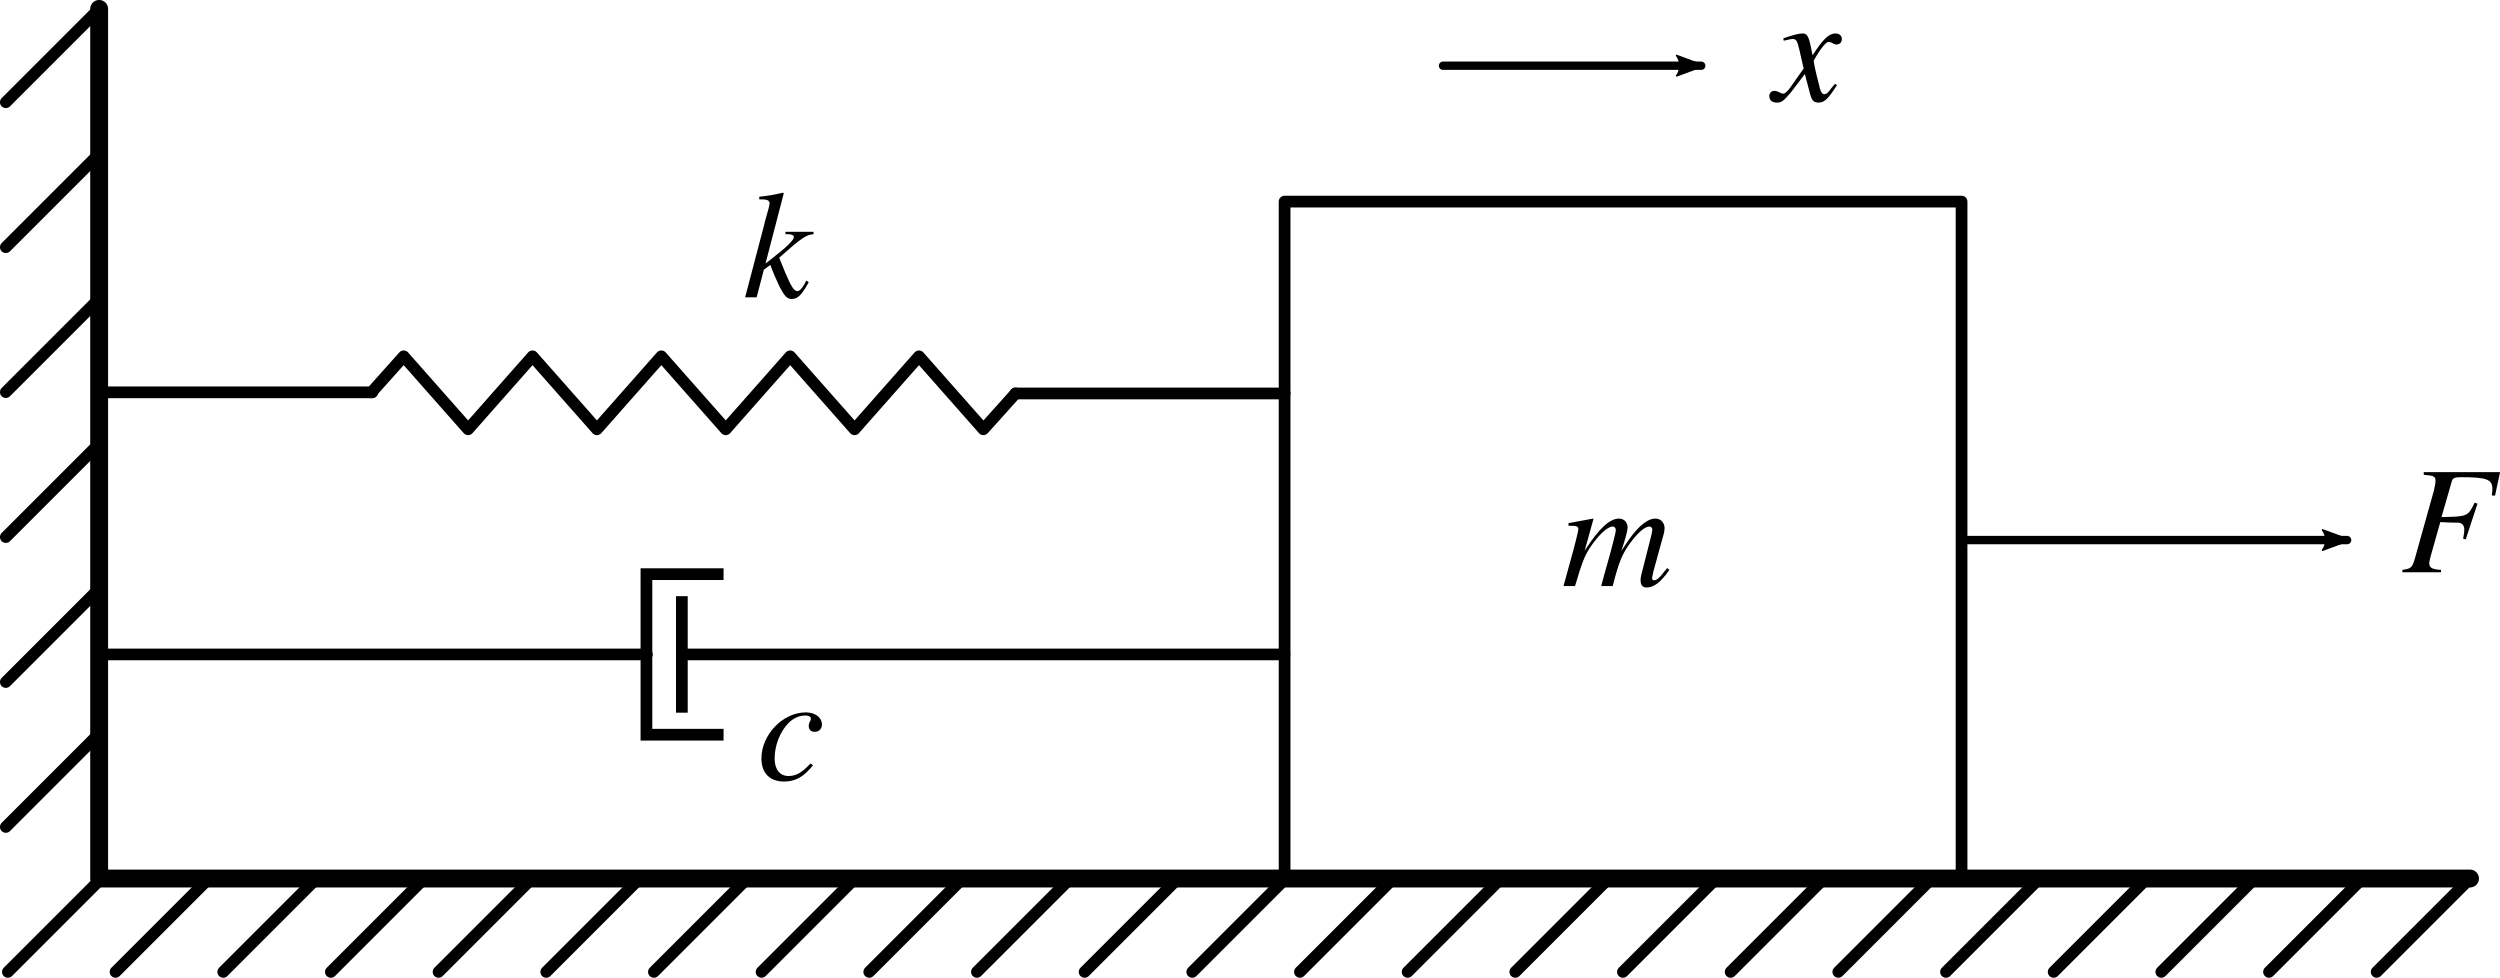 <?xml version="1.0" encoding="UTF-8" standalone="no"?>
<svg
   sodipodi:docname="mass2nd.svg"
   inkscape:version="1.1.1 (3bf5ae0d25, 2021-09-20, custom)"
   id="svg8"
   version="1.1"
   viewBox="0 0 74.679 29.207"
   height="29.207mm"
   width="74.679mm"
   xmlns:inkscape="http://www.inkscape.org/namespaces/inkscape"
   xmlns:sodipodi="http://sodipodi.sourceforge.net/DTD/sodipodi-0.dtd"
   xmlns="http://www.w3.org/2000/svg"
   xmlns:svg="http://www.w3.org/2000/svg"
   xmlns:rdf="http://www.w3.org/1999/02/22-rdf-syntax-ns#"
   xmlns:cc="http://creativecommons.org/ns#"
   xmlns:dc="http://purl.org/dc/elements/1.1/"
   xmlns:ns2="http://www.iki.fi/pav/software/textext/">
  <defs
     id="defs2">
    <marker
       inkscape:stockid="Arrow2Lend"
       orient="auto"
       refY="0"
       refX="0"
       id="marker1442"
       style="overflow:visible"
       inkscape:isstock="true">
      <path
         id="path1440"
         style="fill:#000000;fill-opacity:1;fill-rule:evenodd;stroke:#000000;stroke-width:0.625;stroke-linejoin:round;stroke-opacity:1"
         d="M 8.719,4.034 -2.207,0.016 8.719,-4.002 c -1.745,2.372 -1.735,5.617 -6e-7,8.035 z"
         transform="matrix(-1.1,0,0,-1.1,-1.1,0)" />
    </marker>
    <marker
       inkscape:collect="always"
       inkscape:isstock="true"
       style="overflow:visible"
       id="Arrow2Lend"
       refX="0"
       refY="0"
       orient="auto"
       inkscape:stockid="Arrow2Lend">
      <path
         transform="matrix(-1.1,0,0,-1.1,-1.1,0)"
         d="M 8.719,4.034 -2.207,0.016 8.719,-4.002 c -1.745,2.372 -1.735,5.617 -6e-7,8.035 z"
         style="fill:#000000;fill-opacity:1;fill-rule:evenodd;stroke:#000000;stroke-width:0.625;stroke-linejoin:round;stroke-opacity:1"
         id="path968" />
    </marker>
  </defs>
  <sodipodi:namedview
     inkscape:pagecheckerboard="false"
     inkscape:object-paths="true"
     inkscape:snap-midpoints="true"
     inkscape:snap-bbox="true"
     inkscape:snap-intersection-paths="true"
     inkscape:window-maximized="1"
     inkscape:window-y="-11"
     inkscape:window-x="-11"
     inkscape:window-height="1346"
     inkscape:window-width="2160"
     showgrid="false"
     inkscape:document-rotation="0"
     inkscape:current-layer="layer1"
     inkscape:document-units="mm"
     inkscape:cy="54.290094"
     inkscape:cx="87.467373"
     inkscape:zoom="1.9893132"
     inkscape:pageshadow="2"
     inkscape:pageopacity="0.0"
     borderopacity="1.0"
     bordercolor="#666666"
     pagecolor="#ffffff"
     id="base" />
  <g
     id="layer1"
     inkscape:groupmode="layer"
     inkscape:label="Layer 1"
     transform="translate(-118.79,-31.808)">
    <rect
       inkscape:export-ydpi="600"
       inkscape:export-xdpi="600"
       y="37.83"
       x="157.163"
       height="20.222"
       width="20.222"
       id="rect833"
       style="font-variation-settings:normal;opacity:1;vector-effect:none;fill:none;fill-opacity:1;fill-rule:evenodd;stroke:#000000;stroke-width:0.35;stroke-linecap:round;stroke-linejoin:round;stroke-miterlimit:4;stroke-dasharray:none;stroke-dashoffset:0;stroke-opacity:1;paint-order:stroke fill markers;stop-color:#000000;stop-opacity:1" />
    <path
       inkscape:export-ydpi="600"
       inkscape:export-xdpi="600"
       id="path837"
       d="m 121.752,32.074 v 25.977 h 70.821"
       style="fill:none;stroke:#000000;stroke-width:0.534;stroke-linecap:round;stroke-linejoin:round;stroke-miterlimit:4;stroke-dasharray:none;stroke-opacity:1" />
    <path
       inkscape:export-ydpi="600"
       inkscape:export-xdpi="600"
       id="path839"
       d="m 121.813,58.052 -2.788,2.788"
       style="fill:none;stroke:#000000;stroke-width:0.35;stroke-linecap:round;stroke-linejoin:round;stroke-miterlimit:4;stroke-dasharray:none;stroke-opacity:1" />
    <path
       inkscape:export-ydpi="600"
       inkscape:export-xdpi="600"
       style="fill:none;stroke:#000000;stroke-width:0.35;stroke-linecap:round;stroke-linejoin:round;stroke-miterlimit:4;stroke-dasharray:none;stroke-opacity:1"
       d="m 125.029,58.052 -2.788,2.788"
       id="path841" />
    <path
       inkscape:export-ydpi="600"
       inkscape:export-xdpi="600"
       id="path843"
       d="m 128.246,58.052 -2.788,2.788"
       style="fill:none;stroke:#000000;stroke-width:0.35;stroke-linecap:round;stroke-linejoin:round;stroke-miterlimit:4;stroke-dasharray:none;stroke-opacity:1" />
    <path
       inkscape:export-ydpi="600"
       inkscape:export-xdpi="600"
       style="fill:none;stroke:#000000;stroke-width:0.35;stroke-linecap:round;stroke-linejoin:round;stroke-miterlimit:4;stroke-dasharray:none;stroke-opacity:1"
       d="m 131.462,58.052 -2.788,2.788"
       id="path845" />
    <path
       inkscape:export-ydpi="600"
       inkscape:export-xdpi="600"
       id="path847"
       d="m 134.678,58.052 -2.788,2.788"
       style="fill:none;stroke:#000000;stroke-width:0.35;stroke-linecap:round;stroke-linejoin:round;stroke-miterlimit:4;stroke-dasharray:none;stroke-opacity:1" />
    <path
       inkscape:export-ydpi="600"
       inkscape:export-xdpi="600"
       style="fill:none;stroke:#000000;stroke-width:0.35;stroke-linecap:round;stroke-linejoin:round;stroke-miterlimit:4;stroke-dasharray:none;stroke-opacity:1"
       d="m 137.895,58.052 -2.788,2.788"
       id="path849" />
    <path
       inkscape:export-ydpi="600"
       inkscape:export-xdpi="600"
       style="fill:none;stroke:#000000;stroke-width:0.35;stroke-linecap:round;stroke-linejoin:round;stroke-miterlimit:4;stroke-dasharray:none;stroke-opacity:1"
       d="m 141.111,58.052 -2.788,2.788"
       id="path851" />
    <path
       inkscape:export-ydpi="600"
       inkscape:export-xdpi="600"
       id="path853"
       d="m 144.327,58.052 -2.788,2.788"
       style="fill:none;stroke:#000000;stroke-width:0.35;stroke-linecap:round;stroke-linejoin:round;stroke-miterlimit:4;stroke-dasharray:none;stroke-opacity:1" />
    <path
       inkscape:export-ydpi="600"
       inkscape:export-xdpi="600"
       style="fill:none;stroke:#000000;stroke-width:0.35;stroke-linecap:round;stroke-linejoin:round;stroke-miterlimit:4;stroke-dasharray:none;stroke-opacity:1"
       d="m 147.544,58.052 -2.788,2.788"
       id="path855" />
    <path
       inkscape:export-ydpi="600"
       inkscape:export-xdpi="600"
       id="path857"
       d="m 150.76,58.052 -2.788,2.788"
       style="fill:none;stroke:#000000;stroke-width:0.35;stroke-linecap:round;stroke-linejoin:round;stroke-miterlimit:4;stroke-dasharray:none;stroke-opacity:1" />
    <path
       inkscape:export-ydpi="600"
       inkscape:export-xdpi="600"
       style="fill:none;stroke:#000000;stroke-width:0.35;stroke-linecap:round;stroke-linejoin:round;stroke-miterlimit:4;stroke-dasharray:none;stroke-opacity:1"
       d="m 121.752,36.404 -2.788,2.788"
       id="path859" />
    <path
       inkscape:export-ydpi="600"
       inkscape:export-xdpi="600"
       id="path861"
       d="m 153.977,58.052 -2.788,2.788"
       style="fill:none;stroke:#000000;stroke-width:0.35;stroke-linecap:round;stroke-linejoin:round;stroke-miterlimit:4;stroke-dasharray:none;stroke-opacity:1" />
    <path
       inkscape:export-ydpi="600"
       inkscape:export-xdpi="600"
       style="fill:none;stroke:#000000;stroke-width:0.35;stroke-linecap:round;stroke-linejoin:round;stroke-miterlimit:4;stroke-dasharray:none;stroke-opacity:1"
       d="m 157.193,58.052 -2.788,2.788"
       id="path863" />
    <path
       inkscape:export-ydpi="600"
       inkscape:export-xdpi="600"
       id="path865"
       d="m 160.409,58.052 -2.788,2.788"
       style="fill:none;stroke:#000000;stroke-width:0.35;stroke-linecap:round;stroke-linejoin:round;stroke-miterlimit:4;stroke-dasharray:none;stroke-opacity:1" />
    <path
       inkscape:export-ydpi="600"
       inkscape:export-xdpi="600"
       style="fill:none;stroke:#000000;stroke-width:0.35;stroke-linecap:round;stroke-linejoin:round;stroke-miterlimit:4;stroke-dasharray:none;stroke-opacity:1"
       d="m 163.626,58.052 -2.788,2.788"
       id="path867" />
    <path
       inkscape:export-ydpi="600"
       inkscape:export-xdpi="600"
       id="path869"
       d="m 166.842,58.052 -2.788,2.788"
       style="fill:none;stroke:#000000;stroke-width:0.35;stroke-linecap:round;stroke-linejoin:round;stroke-miterlimit:4;stroke-dasharray:none;stroke-opacity:1" />
    <path
       inkscape:export-ydpi="600"
       inkscape:export-xdpi="600"
       style="fill:none;stroke:#000000;stroke-width:0.35;stroke-linecap:round;stroke-linejoin:round;stroke-miterlimit:4;stroke-dasharray:none;stroke-opacity:1"
       d="m 170.058,58.052 -2.788,2.788"
       id="path871" />
    <path
       inkscape:export-ydpi="600"
       inkscape:export-xdpi="600"
       id="path873"
       d="m 173.275,58.052 -2.788,2.788"
       style="fill:none;stroke:#000000;stroke-width:0.35;stroke-linecap:round;stroke-linejoin:round;stroke-miterlimit:4;stroke-dasharray:none;stroke-opacity:1" />
    <path
       inkscape:export-ydpi="600"
       inkscape:export-xdpi="600"
       id="path875"
       d="m 176.491,58.052 -2.788,2.788"
       style="fill:none;stroke:#000000;stroke-width:0.35;stroke-linecap:round;stroke-linejoin:round;stroke-miterlimit:4;stroke-dasharray:none;stroke-opacity:1" />
    <path
       inkscape:export-ydpi="600"
       inkscape:export-xdpi="600"
       style="fill:none;stroke:#000000;stroke-width:0.35;stroke-linecap:round;stroke-linejoin:round;stroke-miterlimit:4;stroke-dasharray:none;stroke-opacity:1"
       d="m 179.708,58.052 -2.788,2.788"
       id="path877" />
    <path
       inkscape:export-ydpi="600"
       inkscape:export-xdpi="600"
       id="path879"
       d="m 182.924,58.052 -2.788,2.788"
       style="fill:none;stroke:#000000;stroke-width:0.35;stroke-linecap:round;stroke-linejoin:round;stroke-miterlimit:4;stroke-dasharray:none;stroke-opacity:1" />
    <path
       inkscape:export-ydpi="600"
       inkscape:export-xdpi="600"
       style="fill:none;stroke:#000000;stroke-width:0.35;stroke-linecap:round;stroke-linejoin:round;stroke-miterlimit:4;stroke-dasharray:none;stroke-opacity:1"
       d="m 121.752,32.074 -2.788,2.788"
       id="path881" />
    <path
       inkscape:export-ydpi="600"
       inkscape:export-xdpi="600"
       id="path883"
       d="m 121.752,45.063 -2.788,2.788"
       style="fill:none;stroke:#000000;stroke-width:0.35;stroke-linecap:round;stroke-linejoin:round;stroke-miterlimit:4;stroke-dasharray:none;stroke-opacity:1" />
    <path
       inkscape:export-ydpi="600"
       inkscape:export-xdpi="600"
       style="fill:none;stroke:#000000;stroke-width:0.35;stroke-linecap:round;stroke-linejoin:round;stroke-miterlimit:4;stroke-dasharray:none;stroke-opacity:1"
       d="m 121.752,40.733 -2.788,2.788"
       id="path885" />
    <path
       inkscape:export-ydpi="600"
       inkscape:export-xdpi="600"
       style="fill:none;stroke:#000000;stroke-width:0.35;stroke-linecap:round;stroke-linejoin:round;stroke-miterlimit:4;stroke-dasharray:none;stroke-opacity:1"
       d="m 121.752,53.722 -2.788,2.788"
       id="path887" />
    <path
       inkscape:export-ydpi="600"
       inkscape:export-xdpi="600"
       id="path889"
       d="m 121.752,49.393 -2.788,2.788"
       style="fill:none;stroke:#000000;stroke-width:0.35;stroke-linecap:round;stroke-linejoin:round;stroke-miterlimit:4;stroke-dasharray:none;stroke-opacity:1" />
    <g
       inkscape:export-ydpi="600"
       inkscape:export-xdpi="600"
       transform="translate(-20.087,-31.522)"
       id="g1418">
      <path
         style="fill:none;stroke:#000000;stroke-width:0.35;stroke-linecap:round;stroke-linejoin:round;stroke-miterlimit:4;stroke-dasharray:none;stroke-opacity:1"
         d="m 141.957,75.05 h 8.041"
         id="path891" />
      <path
         id="path895"
         d="m 169.209,75.083 h 8.04"
         style="fill:none;stroke:#000000;stroke-width:0.35;stroke-linecap:round;stroke-linejoin:round;stroke-miterlimit:4;stroke-dasharray:none;stroke-opacity:1" />
      <path
         style="fill:none;stroke:#000000;stroke-width:0.35;stroke-linecap:round;stroke-linejoin:round;stroke-miterlimit:4;stroke-dasharray:none;stroke-opacity:1"
         d="m 149.974,75.05 0.962,-1.076 1.924,2.179 1.924,-2.179 1.924,2.179 1.924,-2.179 1.924,2.179 1.924,-2.179 1.924,2.179 1.924,-2.179 1.924,2.179 0.962,-1.071"
         id="path933" />
      <path
         style="fill:none;stroke:#000000;stroke-width:0.35;stroke-linecap:butt;stroke-linejoin:miter;stroke-miterlimit:4;stroke-dasharray:none;stroke-opacity:1"
         d="m 160.491,80.481 h -2.304 v 4.796 h 2.304"
         id="path937" />
      <path
         style="fill:none;stroke:#000000;stroke-width:0.35;stroke-linecap:butt;stroke-linejoin:miter;stroke-miterlimit:4;stroke-dasharray:none;stroke-opacity:1"
         d="m 159.245,81.139 v 3.48"
         id="path939" />
      <path
         style="fill:none;stroke:#000000;stroke-width:0.35;stroke-linecap:round;stroke-linejoin:round;stroke-miterlimit:4;stroke-dasharray:none;stroke-opacity:1"
         d="m 159.245,82.879 h 18.001"
         id="path941" />
      <path
         id="path943"
         d="M 141.937,82.879 H 158.199"
         style="fill:none;stroke:#000000;stroke-width:0.35;stroke-linecap:round;stroke-linejoin:round;stroke-miterlimit:4;stroke-dasharray:none;stroke-opacity:1" />
    </g>
    <path
       inkscape:export-ydpi="600"
       inkscape:export-xdpi="600"
       id="path945"
       d="m 161.896,33.771 h 7.712"
       style="fill:none;stroke:#000000;stroke-width:0.25;stroke-linecap:round;stroke-linejoin:round;stroke-miterlimit:4;stroke-dasharray:none;stroke-opacity:1;marker-end:url(#Arrow2Lend)" />
    <path
       inkscape:export-ydpi="600"
       inkscape:export-xdpi="600"
       style="fill:none;stroke:#000000;stroke-width:0.25;stroke-linecap:round;stroke-linejoin:round;stroke-miterlimit:4;stroke-dasharray:none;stroke-opacity:1;marker-end:url(#marker1442)"
       d="m 177.427,47.941 h 11.475"
       id="path1438" />
    <path
       inkscape:export-ydpi="600"
       inkscape:export-xdpi="600"
       style="fill:none;stroke:#000000;stroke-width:0.35;stroke-linecap:round;stroke-linejoin:round;stroke-miterlimit:4;stroke-dasharray:none;stroke-opacity:1"
       d="m 186.14,58.052 -2.788,2.788"
       id="path1514" />
    <path
       inkscape:export-ydpi="600"
       inkscape:export-xdpi="600"
       style="fill:none;stroke:#000000;stroke-width:0.35;stroke-linecap:round;stroke-linejoin:round;stroke-miterlimit:4;stroke-dasharray:none;stroke-opacity:1"
       d="m 189.357,58.052 -2.788,2.788"
       id="path1516" />
    <path
       inkscape:export-ydpi="600"
       inkscape:export-xdpi="600"
       id="path1518"
       d="m 192.573,58.052 -2.788,2.788"
       style="fill:none;stroke:#000000;stroke-width:0.35;stroke-linecap:round;stroke-linejoin:round;stroke-miterlimit:4;stroke-dasharray:none;stroke-opacity:1" />
    <g
       inkscape:export-ydpi="600"
       inkscape:export-xdpi="600"
       transform="matrix(0.459,0,0,0.459,190.552,45.912)"
       ns2:version="1.0.1"
       ns2:texconverter="xelatex"
       ns2:pdfconverter="inkscape"
       ns2:text="$F$"
       ns2:preamble="C:\\Users\\XiaoCY\\AppData\\Roaming\\inkscape\\extensions\\textext\\default_packages.tex"
       ns2:scale="1.3"
       ns2:alignment="middle center"
       ns2:inkscapeversion="1.0"
       ns2:jacobian_sqrt="0.458611"
       id="g1742">
      <defs
         id="id-3c299ce4-3dd9-4235-b40e-4760abe933f0">
        <g
           id="id-d40fe10f-ca9c-45d9-b5af-5ce9126ec2c8">
          <symbol
             id="id-c5effb8f-95bb-4ec3-95fc-1afe40b5d86c"
             overflow="visible">
            <path
               id="id-21233d31-0b11-4311-976e-a5115a0d49b6"
               d=""
               style="stroke:none" />
          </symbol>
          <symbol
             id="id-b54e7706-18a7-4211-a536-dbc6976c4872"
             overflow="visible">
            <path
               id="id-fc5ca72d-d81e-44ba-a741-9cbf433277eb"
               d="M 6.109,-4.984 6.438,-6.516 H 1.469 v 0.172 c 0.656,0.047 0.766,0.109 0.766,0.391 0,0.156 -0.047,0.406 -0.109,0.656 l -1.234,4.406 c -0.172,0.594 -0.25,0.656 -0.812,0.734 V 0 H 2.594 V -0.156 C 2.016,-0.188 1.828,-0.297 1.828,-0.594 c 0,-0.094 0.031,-0.219 0.094,-0.453 l 0.625,-2.219 C 2.906,-3.25 3.125,-3.234 3.344,-3.234 c 0.391,0 0.453,0 0.547,0.047 0.141,0.062 0.219,0.203 0.219,0.406 0,0.156 -0.016,0.281 -0.078,0.594 L 4.203,-2.141 4.969,-4.469 4.781,-4.531 C 4.344,-3.625 4.312,-3.625 2.625,-3.594 L 3.297,-5.922 C 3.344,-6.125 3.484,-6.188 3.891,-6.188 c 1.688,0 2.047,0.141 2.047,0.766 0,0.062 0,0.109 -0.016,0.234 C 5.906,-5.125 5.906,-5.078 5.906,-5 Z m 0,0"
               style="stroke:none" />
          </symbol>
        </g>
      </defs>
      <g
         transform="translate(-149.079,-128.249)"
         id="id-4da5a965-bda9-4d92-8777-5b305c57edda">
        <g
           id="id-48532ffd-6c0a-4cdb-aa1b-ab0ec9d2c840"
           style="fill:#000000;fill-opacity:1">
          <g
             transform="translate(149.001,134.765)"
             id="g1738">
            <path
               id="id-ffc152df-a575-463e-be02-8e8f2c9ec183"
               d="M 6.109,-4.984 6.438,-6.516 H 1.469 v 0.172 c 0.656,0.047 0.766,0.109 0.766,0.391 0,0.156 -0.047,0.406 -0.109,0.656 l -1.234,4.406 c -0.172,0.594 -0.25,0.656 -0.812,0.734 V 0 H 2.594 V -0.156 C 2.016,-0.188 1.828,-0.297 1.828,-0.594 c 0,-0.094 0.031,-0.219 0.094,-0.453 l 0.625,-2.219 C 2.906,-3.25 3.125,-3.234 3.344,-3.234 c 0.391,0 0.453,0 0.547,0.047 0.141,0.062 0.219,0.203 0.219,0.406 0,0.156 -0.016,0.281 -0.078,0.594 L 4.203,-2.141 4.969,-4.469 4.781,-4.531 C 4.344,-3.625 4.312,-3.625 2.625,-3.594 L 3.297,-5.922 C 3.344,-6.125 3.484,-6.188 3.891,-6.188 c 1.688,0 2.047,0.141 2.047,0.766 0,0.062 0,0.109 -0.016,0.234 C 5.906,-5.125 5.906,-5.078 5.906,-5 Z m 0,0"
               style="stroke:none" />
          </g>
        </g>
      </g>
    </g>
    <g
       inkscape:export-ydpi="600"
       inkscape:export-xdpi="600"
       transform="matrix(0.459,0,0,0.459,171.642,32.807)"
       ns2:version="1.0.1"
       ns2:texconverter="xelatex"
       ns2:pdfconverter="inkscape"
       ns2:text="$x$"
       ns2:preamble="C:\\Users\\XiaoCY\\AppData\\Roaming\\inkscape\\extensions\\textext\\default_packages.tex"
       ns2:scale="1.3"
       ns2:alignment="middle center"
       ns2:inkscapeversion="1.0"
       ns2:jacobian_sqrt="0.458611"
       id="g1827">
      <defs
         id="id-18bf591c-daa8-44bd-bd6f-5a9c9e38c618">
        <g
           id="id-52fd52d5-beed-4b3e-b622-37b3924cbec4">
          <symbol
             id="id-a71600b0-122b-402d-8db6-f1177387c422"
             overflow="visible">
            <path
               id="id-04024fce-a5e5-4dc4-ab49-0ea6fa4a86fa"
               d=""
               style="stroke:none" />
          </symbol>
          <symbol
             id="id-4c70d392-b886-4793-b769-7651a998903c"
             overflow="visible">
            <path
               id="id-c520ee1c-855c-4289-8ea2-3f3efe90d73c"
               d="M 4.141,-1.031 4,-1.109 C 3.922,-1 3.875,-0.953 3.781,-0.844 3.562,-0.531 3.453,-0.438 3.312,-0.438 c -0.125,0 -0.219,-0.125 -0.297,-0.406 C 3,-0.938 2.984,-0.984 2.984,-1 2.734,-1.938 2.625,-2.484 2.625,-2.625 c 0.438,-0.781 0.797,-1.219 0.969,-1.219 0.062,0 0.156,0.031 0.25,0.078 0.109,0.078 0.188,0.094 0.266,0.094 0.203,0 0.344,-0.141 0.344,-0.359 0,-0.219 -0.172,-0.359 -0.406,-0.359 -0.438,0 -0.812,0.359 -1.5,1.422 L 2.438,-3.516 c -0.141,-0.688 -0.25,-0.875 -0.531,-0.875 -0.219,0 -0.547,0.078 -1.156,0.281 L 0.641,-4.062 0.672,-3.922 0.844,-3.953 C 1.031,-4 1.156,-4.031 1.234,-4.031 c 0.25,0 0.312,0.094 0.453,0.688 l 0.281,1.234 -0.812,1.156 C 0.953,-0.641 0.75,-0.469 0.641,-0.469 0.594,-0.469 0.484,-0.5 0.391,-0.562 0.266,-0.625 0.156,-0.656 0.062,-0.656 c -0.188,0 -0.328,0.141 -0.328,0.344 0,0.266 0.188,0.422 0.5,0.422 0.297,0 0.422,-0.094 0.922,-0.688 L 2.047,-1.75 l 0.312,1.188 c 0.125,0.516 0.25,0.672 0.578,0.672 0.375,0 0.625,-0.234 1.203,-1.141 z m 0,0"
               style="stroke:none" />
          </symbol>
        </g>
      </defs>
      <g
         transform="translate(-148.446,-130.374)"
         id="id-8143f836-444a-43ea-a95b-2bdd13b03ba8">
        <g
           id="id-df43bb6e-c327-44db-8dc4-8c4e8cd93792"
           style="fill:#000000;fill-opacity:1">
          <g
             transform="translate(148.712,134.765)"
             id="g1823">
            <path
               id="id-649fe33d-742a-4844-924b-0f92d55f2aa0"
               d="M 4.141,-1.031 4,-1.109 C 3.922,-1 3.875,-0.953 3.781,-0.844 3.562,-0.531 3.453,-0.438 3.312,-0.438 c -0.125,0 -0.219,-0.125 -0.297,-0.406 C 3,-0.938 2.984,-0.984 2.984,-1 2.734,-1.938 2.625,-2.484 2.625,-2.625 c 0.438,-0.781 0.797,-1.219 0.969,-1.219 0.062,0 0.156,0.031 0.25,0.078 0.109,0.078 0.188,0.094 0.266,0.094 0.203,0 0.344,-0.141 0.344,-0.359 0,-0.219 -0.172,-0.359 -0.406,-0.359 -0.438,0 -0.812,0.359 -1.5,1.422 L 2.438,-3.516 c -0.141,-0.688 -0.25,-0.875 -0.531,-0.875 -0.219,0 -0.547,0.078 -1.156,0.281 L 0.641,-4.062 0.672,-3.922 0.844,-3.953 C 1.031,-4 1.156,-4.031 1.234,-4.031 c 0.25,0 0.312,0.094 0.453,0.688 l 0.281,1.234 -0.812,1.156 C 0.953,-0.641 0.75,-0.469 0.641,-0.469 0.594,-0.469 0.484,-0.5 0.391,-0.562 0.266,-0.625 0.156,-0.656 0.062,-0.656 c -0.188,0 -0.328,0.141 -0.328,0.344 0,0.266 0.188,0.422 0.5,0.422 0.297,0 0.422,-0.094 0.922,-0.688 L 2.047,-1.75 l 0.312,1.188 c 0.125,0.516 0.25,0.672 0.578,0.672 0.375,0 0.625,-0.234 1.203,-1.141 z m 0,0"
               style="stroke:none" />
          </g>
        </g>
      </g>
    </g>
    <g
       inkscape:export-ydpi="600"
       inkscape:export-xdpi="600"
       transform="matrix(0.459,0,0,0.459,141.048,37.563)"
       ns2:version="1.0.1"
       ns2:texconverter="xelatex"
       ns2:pdfconverter="inkscape"
       ns2:text="$k$"
       ns2:preamble="C:\\Users\\XiaoCY\\AppData\\Roaming\\inkscape\\extensions\\textext\\default_packages.tex"
       ns2:scale="1.3"
       ns2:alignment="middle center"
       ns2:inkscapeversion="1.0"
       ns2:jacobian_sqrt="0.458611"
       id="g1963">
      <defs
         id="id-04f05e68-ebc6-4a49-ba8b-c41e2c99be5a">
        <g
           id="id-a310e99a-18c6-4bd8-ad48-a5b76358210e">
          <symbol
             id="id-b1e8a6c6-a495-4c7c-b27e-a9c53cc3b6cd"
             overflow="visible">
            <path
               id="id-4182ac76-7d77-42bd-9392-ee416167aa76"
               d=""
               style="stroke:none" />
          </symbol>
          <symbol
             id="id-28a4e668-8423-47d1-9405-c6e2795f78d8"
             overflow="visible">
            <path
               id="id-ae5bf4e0-4f93-4e99-bbe6-97bad095c578"
               d="M 4.281,-0.984 4.125,-1.094 C 4.078,-1 4.031,-0.906 3.984,-0.828 c -0.188,0.312 -0.312,0.422 -0.453,0.422 -0.219,0 -0.406,-0.328 -0.812,-1.281 L 2.359,-2.578 C 3.812,-3.875 4.125,-4.078 4.594,-4.109 v -0.156 H 2.766 v 0.156 H 2.938 c 0.25,0 0.375,0.078 0.375,0.188 0,0.188 -0.484,0.672 -1.422,1.391 L 1.469,-2.203 2.656,-6.766 2.609,-6.812 C 2.031,-6.672 1.641,-6.609 1.062,-6.547 V -6.375 h 0.156 c 0.344,0 0.5,0.062 0.516,0.25 -0.016,0.156 -0.078,0.422 -0.219,0.891 L 1.422,-4.906 1.406,-4.812 0.141,0 h 0.75 l 0.469,-1.797 0.422,-0.312 c 0.156,0.438 0.422,1.047 0.594,1.406 0.328,0.625 0.5,0.812 0.797,0.812 0.391,0 0.641,-0.25 1.109,-1.094 z m 0,0"
               style="stroke:none" />
          </symbol>
        </g>
      </defs>
      <g
         transform="translate(-149.262,-127.953)"
         id="id-e97c4dc3-f271-4fde-b99f-1180f48ef479">
        <g
           id="id-e6d7151a-9d6a-4d12-8a8f-0da4e5d0306e"
           style="fill:#000000;fill-opacity:1">
          <g
             transform="translate(149.121,134.765)"
             id="g1959">
            <path
               id="id-2f0652d8-7d96-4898-aa3c-45bf513a40ef"
               d="M 4.281,-0.984 4.125,-1.094 C 4.078,-1 4.031,-0.906 3.984,-0.828 c -0.188,0.312 -0.312,0.422 -0.453,0.422 -0.219,0 -0.406,-0.328 -0.812,-1.281 L 2.359,-2.578 C 3.812,-3.875 4.125,-4.078 4.594,-4.109 v -0.156 H 2.766 v 0.156 H 2.938 c 0.25,0 0.375,0.078 0.375,0.188 0,0.188 -0.484,0.672 -1.422,1.391 L 1.469,-2.203 2.656,-6.766 2.609,-6.812 C 2.031,-6.672 1.641,-6.609 1.062,-6.547 V -6.375 h 0.156 c 0.344,0 0.5,0.062 0.516,0.25 -0.016,0.156 -0.078,0.422 -0.219,0.891 L 1.422,-4.906 1.406,-4.812 0.141,0 h 0.75 l 0.469,-1.797 0.422,-0.312 c 0.156,0.438 0.422,1.047 0.594,1.406 0.328,0.625 0.5,0.812 0.797,0.812 0.391,0 0.641,-0.25 1.109,-1.094 z m 0,0"
               style="stroke:none" />
          </g>
        </g>
      </g>
    </g>
    <g
       inkscape:export-ydpi="600"
       inkscape:export-xdpi="600"
       transform="matrix(0.459,0,0,0.459,141.535,53.088)"
       ns2:version="1.0.1"
       ns2:texconverter="xelatex"
       ns2:pdfconverter="inkscape"
       ns2:text="$c$"
       ns2:preamble="C:\\Users\\XiaoCY\\AppData\\Roaming\\inkscape\\extensions\\textext\\default_packages.tex"
       ns2:scale="1.3"
       ns2:alignment="middle center"
       ns2:inkscapeversion="1.0"
       ns2:jacobian_sqrt="0.458611"
       id="g2092">
      <defs
         id="id-ce9b8250-868b-4d9f-a2d7-b50565b41af4">
        <g
           id="id-4a4bdc3f-b011-433a-be0d-c840d2726436">
          <symbol
             id="id-bd2b2a16-2873-450b-8de2-68a482e2a6b4"
             overflow="visible">
            <path
               id="id-c8f53b96-0b35-4707-93a8-f488c0edb4e6"
               d=""
               style="stroke:none" />
          </symbol>
          <symbol
             id="id-ddf7212a-c1c8-4914-a970-24b4c5746eef"
             overflow="visible">
            <path
               id="id-a8c30e2f-395a-45d6-b46b-e30ed0a8bd04"
               d="M 3.656,-0.953 3.484,-1.062 C 2.938,-0.469 2.547,-0.25 2.062,-0.25 1.5,-0.25 1.156,-0.672 1.156,-1.391 1.156,-2.234 1.5,-3.125 2.062,-3.703 2.359,-4 2.75,-4.188 3.156,-4.188 c 0.219,0 0.359,0.078 0.359,0.203 0,0.047 0,0.094 -0.062,0.188 -0.062,0.125 -0.078,0.188 -0.078,0.281 0,0.25 0.141,0.391 0.391,0.391 0.266,0 0.469,-0.188 0.469,-0.469 0,-0.469 -0.438,-0.797 -1.047,-0.797 -1.5,0 -2.891,1.453 -2.891,3 0,0.953 0.547,1.5 1.469,1.5 0.75,0 1.281,-0.297 1.891,-1.062 z m 0,0"
               style="stroke:none" />
          </symbol>
        </g>
      </defs>
      <g
         transform="translate(-149.119,-130.374)"
         id="id-9db0c8b0-c92d-438a-ad29-17c75b57ca55">
        <g
           id="id-ef1084f0-cb92-4095-a15c-cc3d1b9bf55e"
           style="fill:#000000;fill-opacity:1">
          <g
             transform="translate(148.822,134.765)"
             id="g2088">
            <path
               id="id-217ede44-06e9-4cff-8a40-a3455c66e950"
               d="M 3.656,-0.953 3.484,-1.062 C 2.938,-0.469 2.547,-0.25 2.062,-0.25 1.5,-0.25 1.156,-0.672 1.156,-1.391 1.156,-2.234 1.5,-3.125 2.062,-3.703 2.359,-4 2.75,-4.188 3.156,-4.188 c 0.219,0 0.359,0.078 0.359,0.203 0,0.047 0,0.094 -0.062,0.188 -0.062,0.125 -0.078,0.188 -0.078,0.281 0,0.25 0.141,0.391 0.391,0.391 0.266,0 0.469,-0.188 0.469,-0.469 0,-0.469 -0.438,-0.797 -1.047,-0.797 -1.5,0 -2.891,1.453 -2.891,3 0,0.953 0.547,1.5 1.469,1.5 0.75,0 1.281,-0.297 1.891,-1.062 z m 0,0"
               style="stroke:none" />
          </g>
        </g>
      </g>
    </g>
    <g
       inkscape:export-ydpi="600"
       inkscape:export-xdpi="600"
       transform="matrix(0.459,0,0,0.459,165.494,47.299)"
       ns2:version="1.0.1"
       ns2:texconverter="xelatex"
       ns2:pdfconverter="inkscape"
       ns2:text="$m$"
       ns2:preamble="C:\\Users\\XiaoCY\\AppData\\Roaming\\inkscape\\extensions\\textext\\default_packages.tex"
       ns2:scale="1.3"
       ns2:alignment="middle center"
       ns2:inkscapeversion="1.0"
       ns2:jacobian_sqrt="0.458611"
       id="g2244">
      <defs
         id="id-56c89ff9-75ff-41cc-9d60-d40bca704972">
        <g
           id="id-3472b1f4-fd17-421d-a51b-86ff629cab65">
          <symbol
             id="id-fdba97ef-04e8-41df-ada1-2ea186dd782a"
             overflow="visible">
            <path
               id="id-72d1410c-e9a3-467f-b8eb-5b973670e1cb"
               d=""
               style="stroke:none" />
          </symbol>
          <symbol
             id="id-60b0a818-71ae-4a4a-94f3-8ae1fb2d600b"
             overflow="visible">
            <path
               id="id-b3f7bf18-2294-4f1b-a46e-fbe0e41f93b4"
               d="M 7.016,-1.047 6.875,-1.172 6.656,-0.906 C 6.375,-0.531 6.188,-0.375 6.016,-0.375 c -0.078,0 -0.125,-0.047 -0.125,-0.156 0,-0.047 0.047,-0.219 0.094,-0.453 l 0.688,-2.5 c 0,-0.047 0.031,-0.219 0.031,-0.281 0,-0.359 -0.25,-0.625 -0.578,-0.625 -0.203,0 -0.391,0.047 -0.625,0.203 -0.484,0.312 -0.906,0.797 -1.609,1.906 0.25,-0.766 0.406,-1.328 0.406,-1.516 0,-0.359 -0.234,-0.594 -0.562,-0.594 -0.609,0 -1.312,0.656 -2.234,2.094 L 2.078,-4.375 2.047,-4.391 0.453,-4.094 v 0.172 h 0.25 c 0.281,0 0.391,0.062 0.391,0.219 0,0.109 -0.219,1.016 -0.578,2.281 L 0.125,0 h 0.75 c 0.469,-1.578 0.625,-1.953 0.953,-2.469 0.562,-0.844 1.156,-1.406 1.5,-1.406 0.125,0 0.203,0.094 0.203,0.25 0,0.125 -0.266,1.188 -0.703,2.703 L 2.578,0 h 0.75 c 0.391,-1.531 0.594,-2.031 1.078,-2.719 0.5,-0.703 1,-1.156 1.312,-1.156 0.109,0 0.188,0.094 0.188,0.203 0,0.047 -0.016,0.156 -0.062,0.359 l -0.578,2.281 c -0.109,0.391 -0.125,0.562 -0.125,0.656 0,0.312 0.141,0.469 0.391,0.469 0.469,0 0.906,-0.328 1.438,-1.078 z m 0,0"
               style="stroke:none" />
          </symbol>
        </g>
      </defs>
      <g
         transform="translate(-148.907,-130.374)"
         id="id-e25cd278-74b6-432d-8ce4-a10d09ababe2">
        <g
           id="id-9a93419a-dccf-4efe-aeec-78bb3f5a1803"
           style="fill:#000000;fill-opacity:1">
          <g
             transform="translate(148.782,134.765)"
             id="g2240">
            <path
               id="id-76b86d61-83d8-4c7a-9a56-e70d8525849e"
               d="M 7.016,-1.047 6.875,-1.172 6.656,-0.906 C 6.375,-0.531 6.188,-0.375 6.016,-0.375 c -0.078,0 -0.125,-0.047 -0.125,-0.156 0,-0.047 0.047,-0.219 0.094,-0.453 l 0.688,-2.5 c 0,-0.047 0.031,-0.219 0.031,-0.281 0,-0.359 -0.25,-0.625 -0.578,-0.625 -0.203,0 -0.391,0.047 -0.625,0.203 -0.484,0.312 -0.906,0.797 -1.609,1.906 0.25,-0.766 0.406,-1.328 0.406,-1.516 0,-0.359 -0.234,-0.594 -0.562,-0.594 -0.609,0 -1.312,0.656 -2.234,2.094 L 2.078,-4.375 2.047,-4.391 0.453,-4.094 v 0.172 h 0.25 c 0.281,0 0.391,0.062 0.391,0.219 0,0.109 -0.219,1.016 -0.578,2.281 L 0.125,0 h 0.75 c 0.469,-1.578 0.625,-1.953 0.953,-2.469 0.562,-0.844 1.156,-1.406 1.5,-1.406 0.125,0 0.203,0.094 0.203,0.25 0,0.125 -0.266,1.188 -0.703,2.703 L 2.578,0 h 0.75 c 0.391,-1.531 0.594,-2.031 1.078,-2.719 0.5,-0.703 1,-1.156 1.312,-1.156 0.109,0 0.188,0.094 0.188,0.203 0,0.047 -0.016,0.156 -0.062,0.359 l -0.578,2.281 c -0.109,0.391 -0.125,0.562 -0.125,0.656 0,0.312 0.141,0.469 0.391,0.469 0.469,0 0.906,-0.328 1.438,-1.078 z m 0,0"
               style="stroke:none" />
          </g>
        </g>
      </g>
    </g>
  </g>
</svg>
